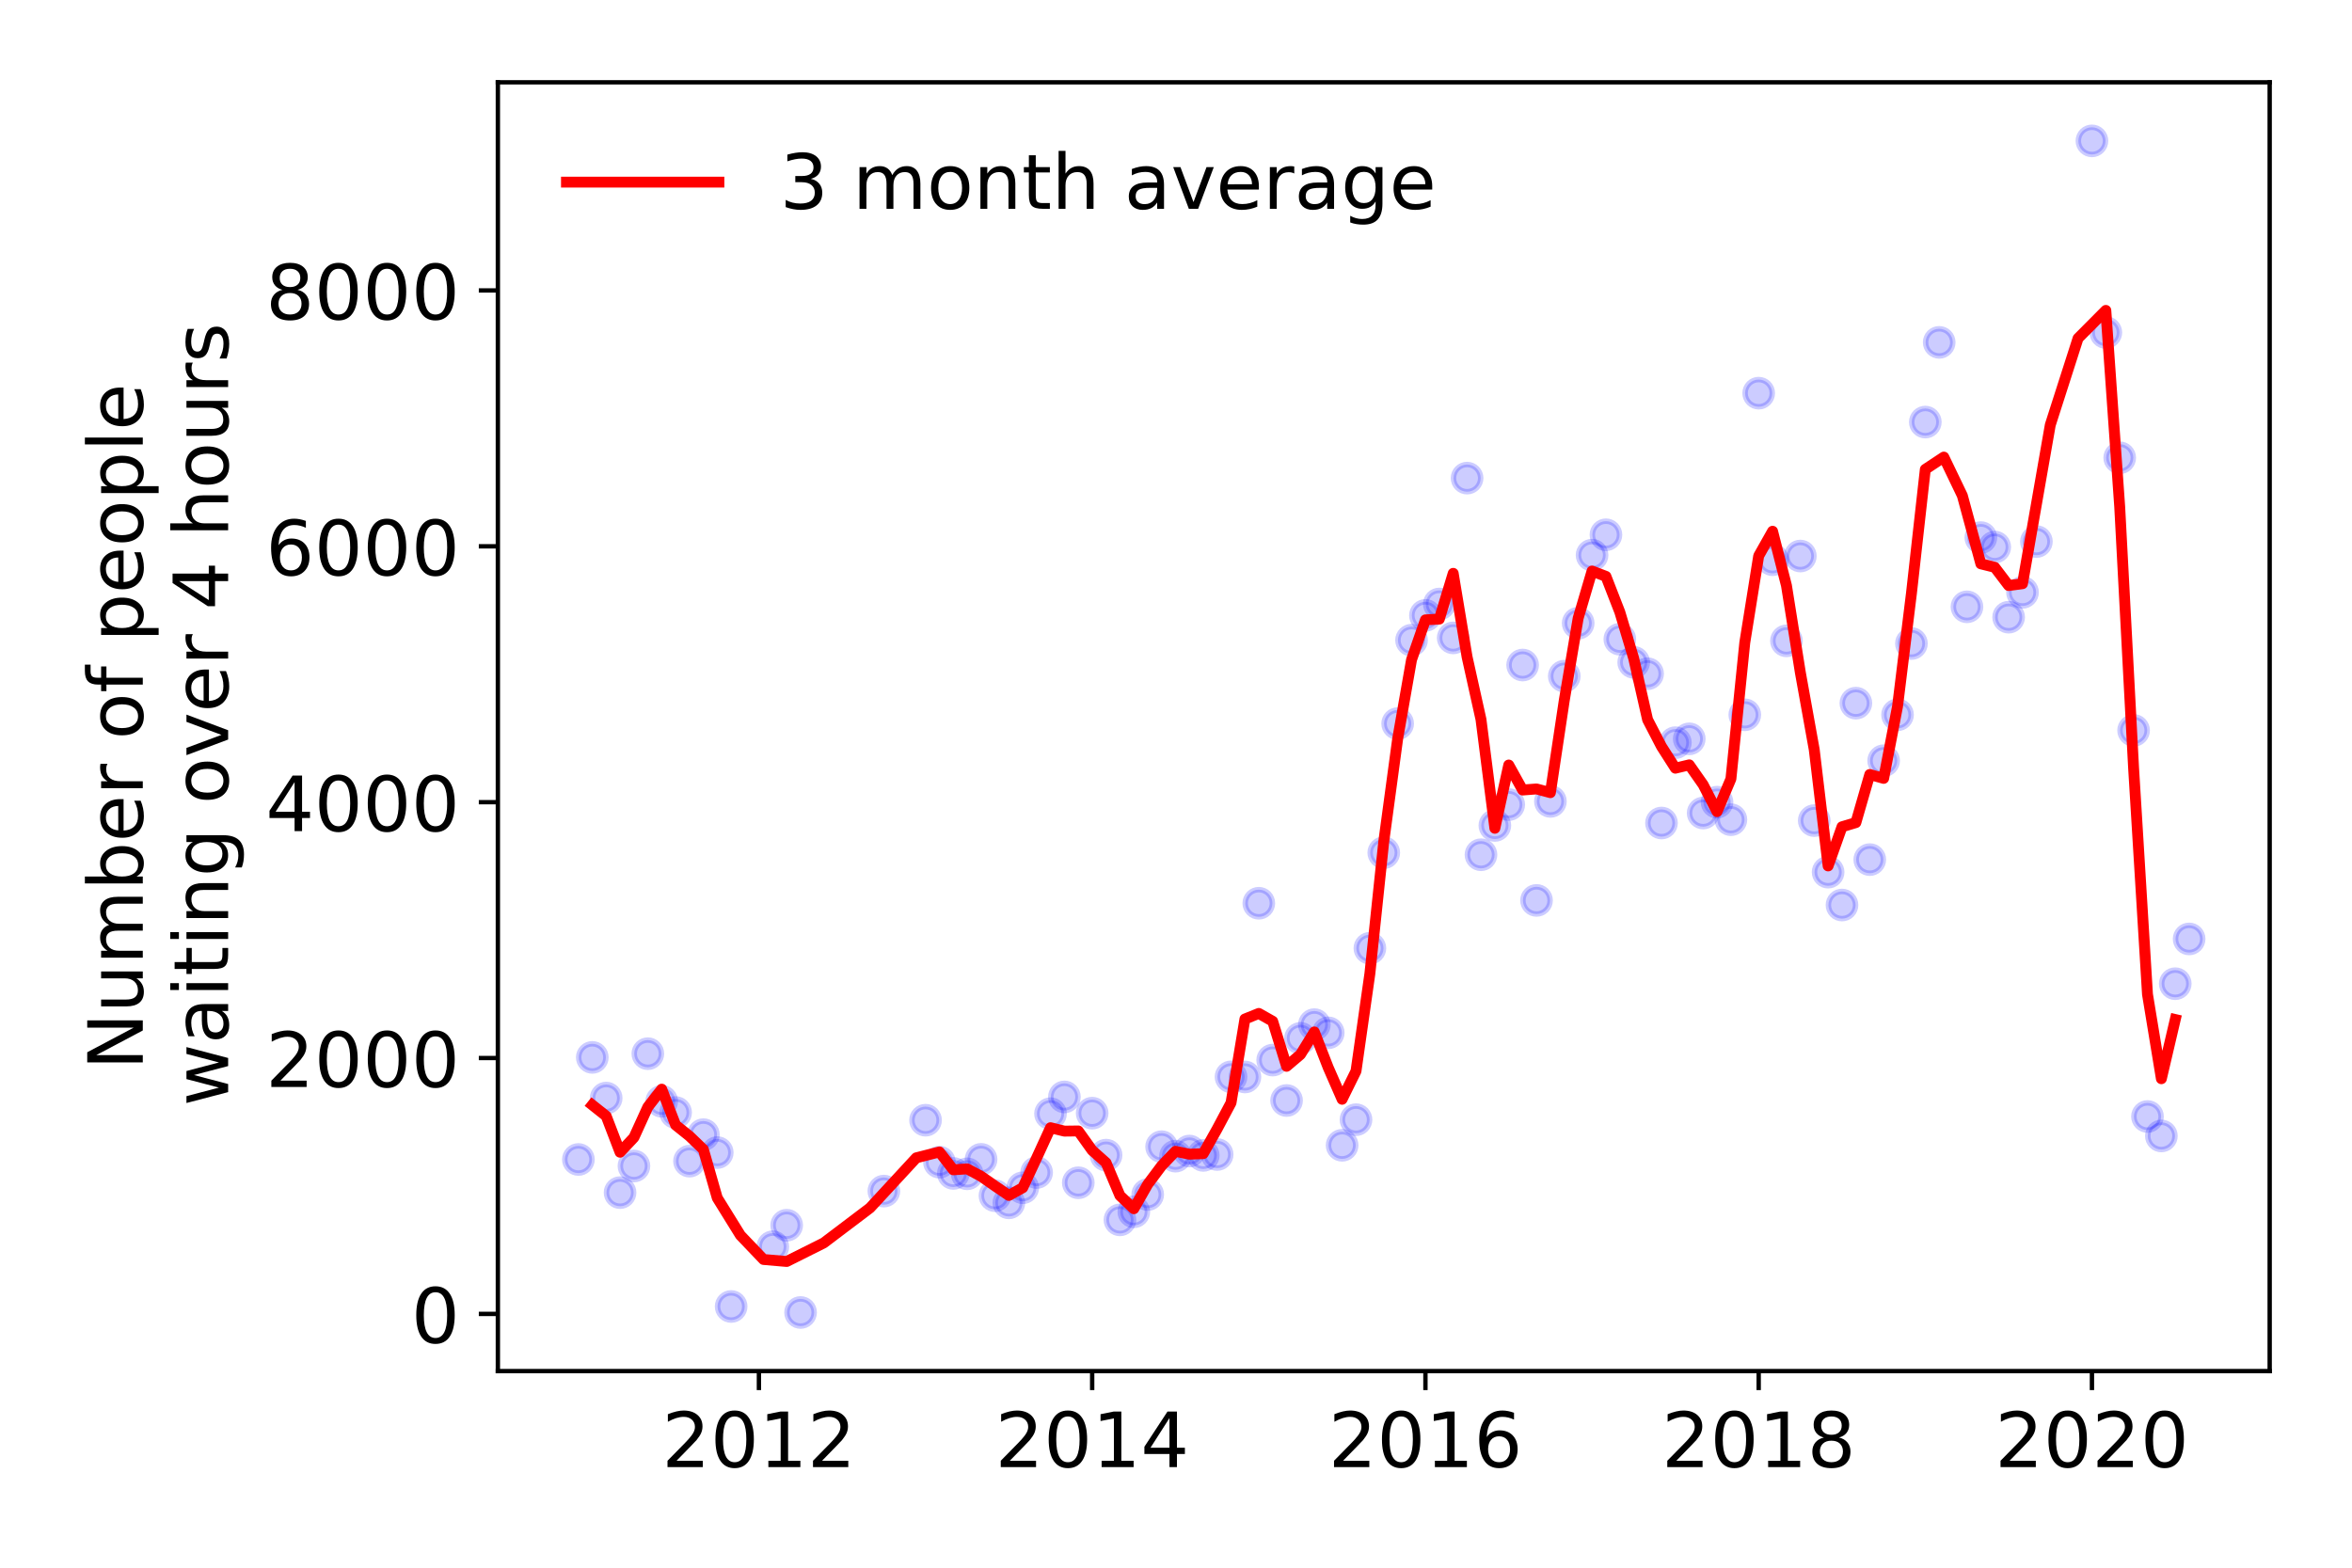 <?xml version="1.0" encoding="utf-8" standalone="no"?>
<!DOCTYPE svg PUBLIC "-//W3C//DTD SVG 1.1//EN"
  "http://www.w3.org/Graphics/SVG/1.1/DTD/svg11.dtd">
<!-- Created with matplotlib (https://matplotlib.org/) -->
<svg height="288pt" version="1.1" viewBox="0 0 432 288" width="432pt" xmlns="http://www.w3.org/2000/svg" xmlns:xlink="http://www.w3.org/1999/xlink">
 <defs>
  <style type="text/css">
*{stroke-linecap:butt;stroke-linejoin:round;}
  </style>
 </defs>
 <g id="figure_1">
  <g id="patch_1">
   <path d="M 0 288 
L 432 288 
L 432 0 
L 0 0 
z
" style="fill:#ffffff;"/>
  </g>
  <g id="axes_1">
   <g id="patch_2">
    <path d="M 91.445 251.88 
L 416.88 251.88 
L 416.88 15.12 
L 91.445 15.12 
z
" style="fill:#ffffff;"/>
   </g>
   <g id="matplotlib.axis_1">
    <g id="xtick_1">
     <g id="line2d_1">
      <defs>
       <path d="M 0 0 
L 0 3.5 
" id="m1dca9f395a" style="stroke:#000000;stroke-width:0.8;"/>
      </defs>
      <g>
       <use style="stroke:#000000;stroke-width:0.8;" x="139.393" xlink:href="#m1dca9f395a" y="251.88"/>
      </g>
     </g>
     <g id="text_1">
      <!-- 2012 -->
      <defs>
       <path d="M 19.188 8.297 
L 53.609 8.297 
L 53.609 0 
L 7.328 0 
L 7.328 8.297 
Q 12.938 14.109 22.625 23.891 
Q 32.328 33.688 34.812 36.531 
Q 39.547 41.844 41.422 45.531 
Q 43.312 49.219 43.312 52.781 
Q 43.312 58.594 39.234 62.25 
Q 35.156 65.922 28.609 65.922 
Q 23.969 65.922 18.812 64.312 
Q 13.672 62.703 7.812 59.422 
L 7.812 69.391 
Q 13.766 71.781 18.938 73 
Q 24.125 74.219 28.422 74.219 
Q 39.75 74.219 46.484 68.547 
Q 53.219 62.891 53.219 53.422 
Q 53.219 48.922 51.531 44.891 
Q 49.859 40.875 45.406 35.406 
Q 44.188 33.984 37.641 27.219 
Q 31.109 20.453 19.188 8.297 
z
" id="DejaVuSans-50"/>
       <path d="M 31.781 66.406 
Q 24.172 66.406 20.328 58.906 
Q 16.5 51.422 16.5 36.375 
Q 16.5 21.391 20.328 13.891 
Q 24.172 6.391 31.781 6.391 
Q 39.453 6.391 43.281 13.891 
Q 47.125 21.391 47.125 36.375 
Q 47.125 51.422 43.281 58.906 
Q 39.453 66.406 31.781 66.406 
z
M 31.781 74.219 
Q 44.047 74.219 50.516 64.516 
Q 56.984 54.828 56.984 36.375 
Q 56.984 17.969 50.516 8.266 
Q 44.047 -1.422 31.781 -1.422 
Q 19.531 -1.422 13.062 8.266 
Q 6.594 17.969 6.594 36.375 
Q 6.594 54.828 13.062 64.516 
Q 19.531 74.219 31.781 74.219 
z
" id="DejaVuSans-48"/>
       <path d="M 12.406 8.297 
L 28.516 8.297 
L 28.516 63.922 
L 10.984 60.406 
L 10.984 69.391 
L 28.422 72.906 
L 38.281 72.906 
L 38.281 8.297 
L 54.391 8.297 
L 54.391 0 
L 12.406 0 
z
" id="DejaVuSans-49"/>
      </defs>
      <g transform="translate(121.578 269.518)scale(0.14 -0.14)">
       <use xlink:href="#DejaVuSans-50"/>
       <use x="63.623" xlink:href="#DejaVuSans-48"/>
       <use x="127.246" xlink:href="#DejaVuSans-49"/>
       <use x="190.869" xlink:href="#DejaVuSans-50"/>
      </g>
     </g>
    </g>
    <g id="xtick_2">
     <g id="line2d_2">
      <g>
       <use style="stroke:#000000;stroke-width:0.8;" x="200.603" xlink:href="#m1dca9f395a" y="251.88"/>
      </g>
     </g>
     <g id="text_2">
      <!-- 2014 -->
      <defs>
       <path d="M 37.797 64.312 
L 12.891 25.391 
L 37.797 25.391 
z
M 35.203 72.906 
L 47.609 72.906 
L 47.609 25.391 
L 58.016 25.391 
L 58.016 17.188 
L 47.609 17.188 
L 47.609 0 
L 37.797 0 
L 37.797 17.188 
L 4.891 17.188 
L 4.891 26.703 
z
" id="DejaVuSans-52"/>
      </defs>
      <g transform="translate(182.788 269.518)scale(0.14 -0.14)">
       <use xlink:href="#DejaVuSans-50"/>
       <use x="63.623" xlink:href="#DejaVuSans-48"/>
       <use x="127.246" xlink:href="#DejaVuSans-49"/>
       <use x="190.869" xlink:href="#DejaVuSans-52"/>
      </g>
     </g>
    </g>
    <g id="xtick_3">
     <g id="line2d_3">
      <g>
       <use style="stroke:#000000;stroke-width:0.8;" x="261.814" xlink:href="#m1dca9f395a" y="251.88"/>
      </g>
     </g>
     <g id="text_3">
      <!-- 2016 -->
      <defs>
       <path d="M 33.016 40.375 
Q 26.375 40.375 22.484 35.828 
Q 18.609 31.297 18.609 23.391 
Q 18.609 15.531 22.484 10.953 
Q 26.375 6.391 33.016 6.391 
Q 39.656 6.391 43.531 10.953 
Q 47.406 15.531 47.406 23.391 
Q 47.406 31.297 43.531 35.828 
Q 39.656 40.375 33.016 40.375 
z
M 52.594 71.297 
L 52.594 62.312 
Q 48.875 64.062 45.094 64.984 
Q 41.312 65.922 37.594 65.922 
Q 27.828 65.922 22.672 59.328 
Q 17.531 52.734 16.797 39.406 
Q 19.672 43.656 24.016 45.922 
Q 28.375 48.188 33.594 48.188 
Q 44.578 48.188 50.953 41.516 
Q 57.328 34.859 57.328 23.391 
Q 57.328 12.156 50.688 5.359 
Q 44.047 -1.422 33.016 -1.422 
Q 20.359 -1.422 13.672 8.266 
Q 6.984 17.969 6.984 36.375 
Q 6.984 53.656 15.188 63.938 
Q 23.391 74.219 37.203 74.219 
Q 40.922 74.219 44.703 73.484 
Q 48.484 72.75 52.594 71.297 
z
" id="DejaVuSans-54"/>
      </defs>
      <g transform="translate(243.999 269.518)scale(0.14 -0.14)">
       <use xlink:href="#DejaVuSans-50"/>
       <use x="63.623" xlink:href="#DejaVuSans-48"/>
       <use x="127.246" xlink:href="#DejaVuSans-49"/>
       <use x="190.869" xlink:href="#DejaVuSans-54"/>
      </g>
     </g>
    </g>
    <g id="xtick_4">
     <g id="line2d_4">
      <g>
       <use style="stroke:#000000;stroke-width:0.8;" x="323.024" xlink:href="#m1dca9f395a" y="251.88"/>
      </g>
     </g>
     <g id="text_4">
      <!-- 2018 -->
      <defs>
       <path d="M 31.781 34.625 
Q 24.75 34.625 20.719 30.859 
Q 16.703 27.094 16.703 20.516 
Q 16.703 13.922 20.719 10.156 
Q 24.75 6.391 31.781 6.391 
Q 38.812 6.391 42.859 10.172 
Q 46.922 13.969 46.922 20.516 
Q 46.922 27.094 42.891 30.859 
Q 38.875 34.625 31.781 34.625 
z
M 21.922 38.812 
Q 15.578 40.375 12.031 44.719 
Q 8.5 49.078 8.5 55.328 
Q 8.5 64.062 14.719 69.141 
Q 20.953 74.219 31.781 74.219 
Q 42.672 74.219 48.875 69.141 
Q 55.078 64.062 55.078 55.328 
Q 55.078 49.078 51.531 44.719 
Q 48 40.375 41.703 38.812 
Q 48.828 37.156 52.797 32.312 
Q 56.781 27.484 56.781 20.516 
Q 56.781 9.906 50.312 4.234 
Q 43.844 -1.422 31.781 -1.422 
Q 19.734 -1.422 13.25 4.234 
Q 6.781 9.906 6.781 20.516 
Q 6.781 27.484 10.781 32.312 
Q 14.797 37.156 21.922 38.812 
z
M 18.312 54.391 
Q 18.312 48.734 21.844 45.562 
Q 25.391 42.391 31.781 42.391 
Q 38.141 42.391 41.719 45.562 
Q 45.312 48.734 45.312 54.391 
Q 45.312 60.062 41.719 63.234 
Q 38.141 66.406 31.781 66.406 
Q 25.391 66.406 21.844 63.234 
Q 18.312 60.062 18.312 54.391 
z
" id="DejaVuSans-56"/>
      </defs>
      <g transform="translate(305.209 269.518)scale(0.14 -0.14)">
       <use xlink:href="#DejaVuSans-50"/>
       <use x="63.623" xlink:href="#DejaVuSans-48"/>
       <use x="127.246" xlink:href="#DejaVuSans-49"/>
       <use x="190.869" xlink:href="#DejaVuSans-56"/>
      </g>
     </g>
    </g>
    <g id="xtick_5">
     <g id="line2d_5">
      <g>
       <use style="stroke:#000000;stroke-width:0.8;" x="384.234" xlink:href="#m1dca9f395a" y="251.88"/>
      </g>
     </g>
     <g id="text_5">
      <!-- 2020 -->
      <g transform="translate(366.419 269.518)scale(0.14 -0.14)">
       <use xlink:href="#DejaVuSans-50"/>
       <use x="63.623" xlink:href="#DejaVuSans-48"/>
       <use x="127.246" xlink:href="#DejaVuSans-50"/>
       <use x="190.869" xlink:href="#DejaVuSans-48"/>
      </g>
     </g>
    </g>
   </g>
   <g id="matplotlib.axis_2">
    <g id="ytick_1">
     <g id="line2d_6">
      <defs>
       <path d="M 0 0 
L -3.5 0 
" id="m02e21596b7" style="stroke:#000000;stroke-width:0.8;"/>
      </defs>
      <g>
       <use style="stroke:#000000;stroke-width:0.8;" x="91.445" xlink:href="#m02e21596b7" y="241.377"/>
      </g>
     </g>
     <g id="text_6">
      <!-- 0 -->
      <g transform="translate(75.537 246.696)scale(0.14 -0.14)">
       <use xlink:href="#DejaVuSans-48"/>
      </g>
     </g>
    </g>
    <g id="ytick_2">
     <g id="line2d_7">
      <g>
       <use style="stroke:#000000;stroke-width:0.8;" x="91.445" xlink:href="#m02e21596b7" y="194.372"/>
      </g>
     </g>
     <g id="text_7">
      <!-- 2000 -->
      <g transform="translate(48.815 199.691)scale(0.14 -0.14)">
       <use xlink:href="#DejaVuSans-50"/>
       <use x="63.623" xlink:href="#DejaVuSans-48"/>
       <use x="127.246" xlink:href="#DejaVuSans-48"/>
       <use x="190.869" xlink:href="#DejaVuSans-48"/>
      </g>
     </g>
    </g>
    <g id="ytick_3">
     <g id="line2d_8">
      <g>
       <use style="stroke:#000000;stroke-width:0.8;" x="91.445" xlink:href="#m02e21596b7" y="147.367"/>
      </g>
     </g>
     <g id="text_8">
      <!-- 4000 -->
      <g transform="translate(48.815 152.685)scale(0.14 -0.14)">
       <use xlink:href="#DejaVuSans-52"/>
       <use x="63.623" xlink:href="#DejaVuSans-48"/>
       <use x="127.246" xlink:href="#DejaVuSans-48"/>
       <use x="190.869" xlink:href="#DejaVuSans-48"/>
      </g>
     </g>
    </g>
    <g id="ytick_4">
     <g id="line2d_9">
      <g>
       <use style="stroke:#000000;stroke-width:0.8;" x="91.445" xlink:href="#m02e21596b7" y="100.361"/>
      </g>
     </g>
     <g id="text_9">
      <!-- 6000 -->
      <g transform="translate(48.815 105.68)scale(0.14 -0.14)">
       <use xlink:href="#DejaVuSans-54"/>
       <use x="63.623" xlink:href="#DejaVuSans-48"/>
       <use x="127.246" xlink:href="#DejaVuSans-48"/>
       <use x="190.869" xlink:href="#DejaVuSans-48"/>
      </g>
     </g>
    </g>
    <g id="ytick_5">
     <g id="line2d_10">
      <g>
       <use style="stroke:#000000;stroke-width:0.8;" x="91.445" xlink:href="#m02e21596b7" y="53.356"/>
      </g>
     </g>
     <g id="text_10">
      <!-- 8000 -->
      <g transform="translate(48.815 58.675)scale(0.14 -0.14)">
       <use xlink:href="#DejaVuSans-56"/>
       <use x="63.623" xlink:href="#DejaVuSans-48"/>
       <use x="127.246" xlink:href="#DejaVuSans-48"/>
       <use x="190.869" xlink:href="#DejaVuSans-48"/>
      </g>
     </g>
    </g>
    <g id="text_11">
     <!-- Number of people -->
     <defs>
      <path d="M 9.812 72.906 
L 23.094 72.906 
L 55.422 11.922 
L 55.422 72.906 
L 64.984 72.906 
L 64.984 0 
L 51.703 0 
L 19.391 60.984 
L 19.391 0 
L 9.812 0 
z
" id="DejaVuSans-78"/>
      <path d="M 8.5 21.578 
L 8.5 54.688 
L 17.484 54.688 
L 17.484 21.922 
Q 17.484 14.156 20.5 10.266 
Q 23.531 6.391 29.594 6.391 
Q 36.859 6.391 41.078 11.031 
Q 45.312 15.672 45.312 23.688 
L 45.312 54.688 
L 54.297 54.688 
L 54.297 0 
L 45.312 0 
L 45.312 8.406 
Q 42.047 3.422 37.719 1 
Q 33.406 -1.422 27.688 -1.422 
Q 18.266 -1.422 13.375 4.438 
Q 8.5 10.297 8.5 21.578 
z
M 31.109 56 
z
" id="DejaVuSans-117"/>
      <path d="M 52 44.188 
Q 55.375 50.25 60.062 53.125 
Q 64.75 56 71.094 56 
Q 79.641 56 84.281 50.016 
Q 88.922 44.047 88.922 33.016 
L 88.922 0 
L 79.891 0 
L 79.891 32.719 
Q 79.891 40.578 77.094 44.375 
Q 74.312 48.188 68.609 48.188 
Q 61.625 48.188 57.562 43.547 
Q 53.516 38.922 53.516 30.906 
L 53.516 0 
L 44.484 0 
L 44.484 32.719 
Q 44.484 40.625 41.703 44.406 
Q 38.922 48.188 33.109 48.188 
Q 26.219 48.188 22.156 43.531 
Q 18.109 38.875 18.109 30.906 
L 18.109 0 
L 9.078 0 
L 9.078 54.688 
L 18.109 54.688 
L 18.109 46.188 
Q 21.188 51.219 25.484 53.609 
Q 29.781 56 35.688 56 
Q 41.656 56 45.828 52.969 
Q 50 49.953 52 44.188 
z
" id="DejaVuSans-109"/>
      <path d="M 48.688 27.297 
Q 48.688 37.203 44.609 42.844 
Q 40.531 48.484 33.406 48.484 
Q 26.266 48.484 22.188 42.844 
Q 18.109 37.203 18.109 27.297 
Q 18.109 17.391 22.188 11.75 
Q 26.266 6.109 33.406 6.109 
Q 40.531 6.109 44.609 11.75 
Q 48.688 17.391 48.688 27.297 
z
M 18.109 46.391 
Q 20.953 51.266 25.266 53.625 
Q 29.594 56 35.594 56 
Q 45.562 56 51.781 48.094 
Q 58.016 40.188 58.016 27.297 
Q 58.016 14.406 51.781 6.484 
Q 45.562 -1.422 35.594 -1.422 
Q 29.594 -1.422 25.266 0.953 
Q 20.953 3.328 18.109 8.203 
L 18.109 0 
L 9.078 0 
L 9.078 75.984 
L 18.109 75.984 
z
" id="DejaVuSans-98"/>
      <path d="M 56.203 29.594 
L 56.203 25.203 
L 14.891 25.203 
Q 15.484 15.922 20.484 11.062 
Q 25.484 6.203 34.422 6.203 
Q 39.594 6.203 44.453 7.469 
Q 49.312 8.734 54.109 11.281 
L 54.109 2.781 
Q 49.266 0.734 44.188 -0.344 
Q 39.109 -1.422 33.891 -1.422 
Q 20.797 -1.422 13.156 6.188 
Q 5.516 13.812 5.516 26.812 
Q 5.516 40.234 12.766 48.109 
Q 20.016 56 32.328 56 
Q 43.359 56 49.781 48.891 
Q 56.203 41.797 56.203 29.594 
z
M 47.219 32.234 
Q 47.125 39.594 43.094 43.984 
Q 39.062 48.391 32.422 48.391 
Q 24.906 48.391 20.391 44.141 
Q 15.875 39.891 15.188 32.172 
z
" id="DejaVuSans-101"/>
      <path d="M 41.109 46.297 
Q 39.594 47.172 37.812 47.578 
Q 36.031 48 33.891 48 
Q 26.266 48 22.188 43.047 
Q 18.109 38.094 18.109 28.812 
L 18.109 0 
L 9.078 0 
L 9.078 54.688 
L 18.109 54.688 
L 18.109 46.188 
Q 20.953 51.172 25.484 53.578 
Q 30.031 56 36.531 56 
Q 37.453 56 38.578 55.875 
Q 39.703 55.766 41.062 55.516 
z
" id="DejaVuSans-114"/>
      <path id="DejaVuSans-32"/>
      <path d="M 30.609 48.391 
Q 23.391 48.391 19.188 42.75 
Q 14.984 37.109 14.984 27.297 
Q 14.984 17.484 19.156 11.844 
Q 23.344 6.203 30.609 6.203 
Q 37.797 6.203 41.984 11.859 
Q 46.188 17.531 46.188 27.297 
Q 46.188 37.016 41.984 42.703 
Q 37.797 48.391 30.609 48.391 
z
M 30.609 56 
Q 42.328 56 49.016 48.375 
Q 55.719 40.766 55.719 27.297 
Q 55.719 13.875 49.016 6.219 
Q 42.328 -1.422 30.609 -1.422 
Q 18.844 -1.422 12.172 6.219 
Q 5.516 13.875 5.516 27.297 
Q 5.516 40.766 12.172 48.375 
Q 18.844 56 30.609 56 
z
" id="DejaVuSans-111"/>
      <path d="M 37.109 75.984 
L 37.109 68.5 
L 28.516 68.5 
Q 23.688 68.5 21.797 66.547 
Q 19.922 64.594 19.922 59.516 
L 19.922 54.688 
L 34.719 54.688 
L 34.719 47.703 
L 19.922 47.703 
L 19.922 0 
L 10.891 0 
L 10.891 47.703 
L 2.297 47.703 
L 2.297 54.688 
L 10.891 54.688 
L 10.891 58.5 
Q 10.891 67.625 15.141 71.797 
Q 19.391 75.984 28.609 75.984 
z
" id="DejaVuSans-102"/>
      <path d="M 18.109 8.203 
L 18.109 -20.797 
L 9.078 -20.797 
L 9.078 54.688 
L 18.109 54.688 
L 18.109 46.391 
Q 20.953 51.266 25.266 53.625 
Q 29.594 56 35.594 56 
Q 45.562 56 51.781 48.094 
Q 58.016 40.188 58.016 27.297 
Q 58.016 14.406 51.781 6.484 
Q 45.562 -1.422 35.594 -1.422 
Q 29.594 -1.422 25.266 0.953 
Q 20.953 3.328 18.109 8.203 
z
M 48.688 27.297 
Q 48.688 37.203 44.609 42.844 
Q 40.531 48.484 33.406 48.484 
Q 26.266 48.484 22.188 42.844 
Q 18.109 37.203 18.109 27.297 
Q 18.109 17.391 22.188 11.75 
Q 26.266 6.109 33.406 6.109 
Q 40.531 6.109 44.609 11.75 
Q 48.688 17.391 48.688 27.297 
z
" id="DejaVuSans-112"/>
      <path d="M 9.422 75.984 
L 18.406 75.984 
L 18.406 0 
L 9.422 0 
z
" id="DejaVuSans-108"/>
     </defs>
     <g transform="translate(26.227 196.547)rotate(-90)scale(0.14 -0.14)">
      <use xlink:href="#DejaVuSans-78"/>
      <use x="74.805" xlink:href="#DejaVuSans-117"/>
      <use x="138.184" xlink:href="#DejaVuSans-109"/>
      <use x="235.596" xlink:href="#DejaVuSans-98"/>
      <use x="299.072" xlink:href="#DejaVuSans-101"/>
      <use x="360.596" xlink:href="#DejaVuSans-114"/>
      <use x="401.709" xlink:href="#DejaVuSans-32"/>
      <use x="433.496" xlink:href="#DejaVuSans-111"/>
      <use x="494.678" xlink:href="#DejaVuSans-102"/>
      <use x="529.883" xlink:href="#DejaVuSans-32"/>
      <use x="561.67" xlink:href="#DejaVuSans-112"/>
      <use x="625.146" xlink:href="#DejaVuSans-101"/>
      <use x="686.67" xlink:href="#DejaVuSans-111"/>
      <use x="747.852" xlink:href="#DejaVuSans-112"/>
      <use x="811.328" xlink:href="#DejaVuSans-108"/>
      <use x="839.111" xlink:href="#DejaVuSans-101"/>
     </g>
     <!--  waiting over 4 hours -->
     <defs>
      <path d="M 4.203 54.688 
L 13.188 54.688 
L 24.422 12.016 
L 35.594 54.688 
L 46.188 54.688 
L 57.422 12.016 
L 68.609 54.688 
L 77.594 54.688 
L 63.281 0 
L 52.688 0 
L 40.922 44.828 
L 29.109 0 
L 18.5 0 
z
" id="DejaVuSans-119"/>
      <path d="M 34.281 27.484 
Q 23.391 27.484 19.188 25 
Q 14.984 22.516 14.984 16.5 
Q 14.984 11.719 18.141 8.906 
Q 21.297 6.109 26.703 6.109 
Q 34.188 6.109 38.703 11.406 
Q 43.219 16.703 43.219 25.484 
L 43.219 27.484 
z
M 52.203 31.203 
L 52.203 0 
L 43.219 0 
L 43.219 8.297 
Q 40.141 3.328 35.547 0.953 
Q 30.953 -1.422 24.312 -1.422 
Q 15.922 -1.422 10.953 3.297 
Q 6 8.016 6 15.922 
Q 6 25.141 12.172 29.828 
Q 18.359 34.516 30.609 34.516 
L 43.219 34.516 
L 43.219 35.406 
Q 43.219 41.609 39.141 45 
Q 35.062 48.391 27.688 48.391 
Q 23 48.391 18.547 47.266 
Q 14.109 46.141 10.016 43.891 
L 10.016 52.203 
Q 14.938 54.109 19.578 55.047 
Q 24.219 56 28.609 56 
Q 40.484 56 46.344 49.844 
Q 52.203 43.703 52.203 31.203 
z
" id="DejaVuSans-97"/>
      <path d="M 9.422 54.688 
L 18.406 54.688 
L 18.406 0 
L 9.422 0 
z
M 9.422 75.984 
L 18.406 75.984 
L 18.406 64.594 
L 9.422 64.594 
z
" id="DejaVuSans-105"/>
      <path d="M 18.312 70.219 
L 18.312 54.688 
L 36.812 54.688 
L 36.812 47.703 
L 18.312 47.703 
L 18.312 18.016 
Q 18.312 11.328 20.141 9.422 
Q 21.969 7.516 27.594 7.516 
L 36.812 7.516 
L 36.812 0 
L 27.594 0 
Q 17.188 0 13.234 3.875 
Q 9.281 7.766 9.281 18.016 
L 9.281 47.703 
L 2.688 47.703 
L 2.688 54.688 
L 9.281 54.688 
L 9.281 70.219 
z
" id="DejaVuSans-116"/>
      <path d="M 54.891 33.016 
L 54.891 0 
L 45.906 0 
L 45.906 32.719 
Q 45.906 40.484 42.875 44.328 
Q 39.844 48.188 33.797 48.188 
Q 26.516 48.188 22.312 43.547 
Q 18.109 38.922 18.109 30.906 
L 18.109 0 
L 9.078 0 
L 9.078 54.688 
L 18.109 54.688 
L 18.109 46.188 
Q 21.344 51.125 25.703 53.562 
Q 30.078 56 35.797 56 
Q 45.219 56 50.047 50.172 
Q 54.891 44.344 54.891 33.016 
z
" id="DejaVuSans-110"/>
      <path d="M 45.406 27.984 
Q 45.406 37.75 41.375 43.109 
Q 37.359 48.484 30.078 48.484 
Q 22.859 48.484 18.828 43.109 
Q 14.797 37.75 14.797 27.984 
Q 14.797 18.266 18.828 12.891 
Q 22.859 7.516 30.078 7.516 
Q 37.359 7.516 41.375 12.891 
Q 45.406 18.266 45.406 27.984 
z
M 54.391 6.781 
Q 54.391 -7.172 48.188 -13.984 
Q 42 -20.797 29.203 -20.797 
Q 24.469 -20.797 20.266 -20.094 
Q 16.062 -19.391 12.109 -17.922 
L 12.109 -9.188 
Q 16.062 -11.328 19.922 -12.344 
Q 23.781 -13.375 27.781 -13.375 
Q 36.625 -13.375 41.016 -8.766 
Q 45.406 -4.156 45.406 5.172 
L 45.406 9.625 
Q 42.625 4.781 38.281 2.391 
Q 33.938 0 27.875 0 
Q 17.828 0 11.672 7.656 
Q 5.516 15.328 5.516 27.984 
Q 5.516 40.672 11.672 48.328 
Q 17.828 56 27.875 56 
Q 33.938 56 38.281 53.609 
Q 42.625 51.219 45.406 46.391 
L 45.406 54.688 
L 54.391 54.688 
z
" id="DejaVuSans-103"/>
      <path d="M 2.984 54.688 
L 12.5 54.688 
L 29.594 8.797 
L 46.688 54.688 
L 56.203 54.688 
L 35.688 0 
L 23.484 0 
z
" id="DejaVuSans-118"/>
      <path d="M 54.891 33.016 
L 54.891 0 
L 45.906 0 
L 45.906 32.719 
Q 45.906 40.484 42.875 44.328 
Q 39.844 48.188 33.797 48.188 
Q 26.516 48.188 22.312 43.547 
Q 18.109 38.922 18.109 30.906 
L 18.109 0 
L 9.078 0 
L 9.078 75.984 
L 18.109 75.984 
L 18.109 46.188 
Q 21.344 51.125 25.703 53.562 
Q 30.078 56 35.797 56 
Q 45.219 56 50.047 50.172 
Q 54.891 44.344 54.891 33.016 
z
" id="DejaVuSans-104"/>
      <path d="M 44.281 53.078 
L 44.281 44.578 
Q 40.484 46.531 36.375 47.5 
Q 32.281 48.484 27.875 48.484 
Q 21.188 48.484 17.844 46.438 
Q 14.5 44.391 14.5 40.281 
Q 14.5 37.156 16.891 35.375 
Q 19.281 33.594 26.516 31.984 
L 29.594 31.297 
Q 39.156 29.25 43.188 25.516 
Q 47.219 21.781 47.219 15.094 
Q 47.219 7.469 41.188 3.016 
Q 35.156 -1.422 24.609 -1.422 
Q 20.219 -1.422 15.453 -0.562 
Q 10.688 0.297 5.422 2 
L 5.422 11.281 
Q 10.406 8.688 15.234 7.391 
Q 20.062 6.109 24.812 6.109 
Q 31.156 6.109 34.562 8.281 
Q 37.984 10.453 37.984 14.406 
Q 37.984 18.062 35.516 20.016 
Q 33.062 21.969 24.703 23.781 
L 21.578 24.516 
Q 13.234 26.266 9.516 29.906 
Q 5.812 33.547 5.812 39.891 
Q 5.812 47.609 11.281 51.797 
Q 16.75 56 26.812 56 
Q 31.781 56 36.172 55.266 
Q 40.578 54.547 44.281 53.078 
z
" id="DejaVuSans-115"/>
     </defs>
     <g transform="translate(41.903 207.672)rotate(-90)scale(0.14 -0.14)">
      <use xlink:href="#DejaVuSans-32"/>
      <use x="31.787" xlink:href="#DejaVuSans-119"/>
      <use x="113.574" xlink:href="#DejaVuSans-97"/>
      <use x="174.854" xlink:href="#DejaVuSans-105"/>
      <use x="202.637" xlink:href="#DejaVuSans-116"/>
      <use x="241.846" xlink:href="#DejaVuSans-105"/>
      <use x="269.629" xlink:href="#DejaVuSans-110"/>
      <use x="333.008" xlink:href="#DejaVuSans-103"/>
      <use x="396.484" xlink:href="#DejaVuSans-32"/>
      <use x="428.271" xlink:href="#DejaVuSans-111"/>
      <use x="489.453" xlink:href="#DejaVuSans-118"/>
      <use x="548.633" xlink:href="#DejaVuSans-101"/>
      <use x="610.156" xlink:href="#DejaVuSans-114"/>
      <use x="651.27" xlink:href="#DejaVuSans-32"/>
      <use x="683.057" xlink:href="#DejaVuSans-52"/>
      <use x="746.68" xlink:href="#DejaVuSans-32"/>
      <use x="778.467" xlink:href="#DejaVuSans-104"/>
      <use x="841.846" xlink:href="#DejaVuSans-111"/>
      <use x="903.027" xlink:href="#DejaVuSans-117"/>
      <use x="966.406" xlink:href="#DejaVuSans-114"/>
      <use x="1007.52" xlink:href="#DejaVuSans-115"/>
     </g>
    </g>
   </g>
   <g id="line2d_11">
    <defs>
     <path d="M 0 2.5 
C 0.663 2.5 1.299 2.237 1.768 1.768 
C 2.237 1.299 2.5 0.663 2.5 0 
C 2.5 -0.663 2.237 -1.299 1.768 -1.768 
C 1.299 -2.237 0.663 -2.5 0 -2.5 
C -0.663 -2.5 -1.299 -2.237 -1.768 -1.768 
C -2.237 -1.299 -2.5 -0.663 -2.5 0 
C -2.5 0.663 -2.237 1.299 -1.768 1.768 
C -1.299 2.237 -0.663 2.5 0 2.5 
z
" id="m9c76c6c5fc" style="stroke:#0000ff;stroke-opacity:0.2;"/>
    </defs>
    <g clip-path="url(#pd6b3d22389)">
     <use style="fill:#0000ff;fill-opacity:0.2;stroke:#0000ff;stroke-opacity:0.2;" x="402.087" xlink:href="#m9c76c6c5fc" y="172.491"/>
     <use style="fill:#0000ff;fill-opacity:0.2;stroke:#0000ff;stroke-opacity:0.2;" x="399.537" xlink:href="#m9c76c6c5fc" y="180.717"/>
     <use style="fill:#0000ff;fill-opacity:0.2;stroke:#0000ff;stroke-opacity:0.2;" x="396.987" xlink:href="#m9c76c6c5fc" y="208.685"/>
     <use style="fill:#0000ff;fill-opacity:0.2;stroke:#0000ff;stroke-opacity:0.2;" x="394.436" xlink:href="#m9c76c6c5fc" y="205.112"/>
     <use style="fill:#0000ff;fill-opacity:0.2;stroke:#0000ff;stroke-opacity:0.2;" x="391.886" xlink:href="#m9c76c6c5fc" y="134.182"/>
     <use style="fill:#0000ff;fill-opacity:0.2;stroke:#0000ff;stroke-opacity:0.2;" x="389.335" xlink:href="#m9c76c6c5fc" y="84.098"/>
     <use style="fill:#0000ff;fill-opacity:0.2;stroke:#0000ff;stroke-opacity:0.2;" x="386.785" xlink:href="#m9c76c6c5fc" y="61.089"/>
     <use style="fill:#0000ff;fill-opacity:0.2;stroke:#0000ff;stroke-opacity:0.2;" x="384.234" xlink:href="#m9c76c6c5fc" y="25.882"/>
     <use style="fill:#0000ff;fill-opacity:0.2;stroke:#0000ff;stroke-opacity:0.2;" x="374.033" xlink:href="#m9c76c6c5fc" y="99.492"/>
     <use style="fill:#0000ff;fill-opacity:0.2;stroke:#0000ff;stroke-opacity:0.2;" x="371.482" xlink:href="#m9c76c6c5fc" y="108.822"/>
     <use style="fill:#0000ff;fill-opacity:0.2;stroke:#0000ff;stroke-opacity:0.2;" x="368.932" xlink:href="#m9c76c6c5fc" y="113.382"/>
     <use style="fill:#0000ff;fill-opacity:0.2;stroke:#0000ff;stroke-opacity:0.2;" x="366.381" xlink:href="#m9c76c6c5fc" y="100.502"/>
     <use style="fill:#0000ff;fill-opacity:0.2;stroke:#0000ff;stroke-opacity:0.2;" x="363.831" xlink:href="#m9c76c6c5fc" y="98.763"/>
     <use style="fill:#0000ff;fill-opacity:0.2;stroke:#0000ff;stroke-opacity:0.2;" x="361.281" xlink:href="#m9c76c6c5fc" y="111.478"/>
     <use style="fill:#0000ff;fill-opacity:0.2;stroke:#0000ff;stroke-opacity:0.2;" x="356.18" xlink:href="#m9c76c6c5fc" y="62.898"/>
     <use style="fill:#0000ff;fill-opacity:0.2;stroke:#0000ff;stroke-opacity:0.2;" x="353.629" xlink:href="#m9c76c6c5fc" y="77.54"/>
     <use style="fill:#0000ff;fill-opacity:0.2;stroke:#0000ff;stroke-opacity:0.2;" x="351.079" xlink:href="#m9c76c6c5fc" y="118.223"/>
     <use style="fill:#0000ff;fill-opacity:0.2;stroke:#0000ff;stroke-opacity:0.2;" x="348.528" xlink:href="#m9c76c6c5fc" y="131.314"/>
     <use style="fill:#0000ff;fill-opacity:0.2;stroke:#0000ff;stroke-opacity:0.2;" x="345.978" xlink:href="#m9c76c6c5fc" y="139.752"/>
     <use style="fill:#0000ff;fill-opacity:0.2;stroke:#0000ff;stroke-opacity:0.2;" x="343.428" xlink:href="#m9c76c6c5fc" y="157.919"/>
     <use style="fill:#0000ff;fill-opacity:0.2;stroke:#0000ff;stroke-opacity:0.2;" x="340.877" xlink:href="#m9c76c6c5fc" y="129.176"/>
     <use style="fill:#0000ff;fill-opacity:0.2;stroke:#0000ff;stroke-opacity:0.2;" x="338.327" xlink:href="#m9c76c6c5fc" y="166.263"/>
     <use style="fill:#0000ff;fill-opacity:0.2;stroke:#0000ff;stroke-opacity:0.2;" x="335.776" xlink:href="#m9c76c6c5fc" y="160.222"/>
     <use style="fill:#0000ff;fill-opacity:0.2;stroke:#0000ff;stroke-opacity:0.2;" x="333.226" xlink:href="#m9c76c6c5fc" y="150.751"/>
     <use style="fill:#0000ff;fill-opacity:0.2;stroke:#0000ff;stroke-opacity:0.2;" x="330.675" xlink:href="#m9c76c6c5fc" y="102.148"/>
     <use style="fill:#0000ff;fill-opacity:0.2;stroke:#0000ff;stroke-opacity:0.2;" x="328.125" xlink:href="#m9c76c6c5fc" y="117.73"/>
     <use style="fill:#0000ff;fill-opacity:0.2;stroke:#0000ff;stroke-opacity:0.2;" x="325.575" xlink:href="#m9c76c6c5fc" y="102.829"/>
     <use style="fill:#0000ff;fill-opacity:0.2;stroke:#0000ff;stroke-opacity:0.2;" x="323.024" xlink:href="#m9c76c6c5fc" y="72.229"/>
     <use style="fill:#0000ff;fill-opacity:0.2;stroke:#0000ff;stroke-opacity:0.2;" x="320.474" xlink:href="#m9c76c6c5fc" y="131.314"/>
     <use style="fill:#0000ff;fill-opacity:0.2;stroke:#0000ff;stroke-opacity:0.2;" x="317.923" xlink:href="#m9c76c6c5fc" y="150.586"/>
     <use style="fill:#0000ff;fill-opacity:0.2;stroke:#0000ff;stroke-opacity:0.2;" x="315.373" xlink:href="#m9c76c6c5fc" y="147.367"/>
     <use style="fill:#0000ff;fill-opacity:0.2;stroke:#0000ff;stroke-opacity:0.2;" x="312.822" xlink:href="#m9c76c6c5fc" y="149.364"/>
     <use style="fill:#0000ff;fill-opacity:0.2;stroke:#0000ff;stroke-opacity:0.2;" x="310.272" xlink:href="#m9c76c6c5fc" y="135.733"/>
     <use style="fill:#0000ff;fill-opacity:0.2;stroke:#0000ff;stroke-opacity:0.2;" x="307.722" xlink:href="#m9c76c6c5fc" y="136.438"/>
     <use style="fill:#0000ff;fill-opacity:0.2;stroke:#0000ff;stroke-opacity:0.2;" x="305.171" xlink:href="#m9c76c6c5fc" y="151.197"/>
     <use style="fill:#0000ff;fill-opacity:0.2;stroke:#0000ff;stroke-opacity:0.2;" x="302.621" xlink:href="#m9c76c6c5fc" y="123.77"/>
     <use style="fill:#0000ff;fill-opacity:0.2;stroke:#0000ff;stroke-opacity:0.2;" x="300.07" xlink:href="#m9c76c6c5fc" y="121.678"/>
     <use style="fill:#0000ff;fill-opacity:0.2;stroke:#0000ff;stroke-opacity:0.2;" x="297.52" xlink:href="#m9c76c6c5fc" y="117.424"/>
     <use style="fill:#0000ff;fill-opacity:0.2;stroke:#0000ff;stroke-opacity:0.2;" x="294.969" xlink:href="#m9c76c6c5fc" y="98.246"/>
     <use style="fill:#0000ff;fill-opacity:0.2;stroke:#0000ff;stroke-opacity:0.2;" x="292.419" xlink:href="#m9c76c6c5fc" y="101.983"/>
     <use style="fill:#0000ff;fill-opacity:0.2;stroke:#0000ff;stroke-opacity:0.2;" x="289.869" xlink:href="#m9c76c6c5fc" y="114.486"/>
     <use style="fill:#0000ff;fill-opacity:0.2;stroke:#0000ff;stroke-opacity:0.2;" x="287.318" xlink:href="#m9c76c6c5fc" y="124.216"/>
     <use style="fill:#0000ff;fill-opacity:0.2;stroke:#0000ff;stroke-opacity:0.2;" x="284.768" xlink:href="#m9c76c6c5fc" y="147.225"/>
     <use style="fill:#0000ff;fill-opacity:0.2;stroke:#0000ff;stroke-opacity:0.2;" x="282.217" xlink:href="#m9c76c6c5fc" y="165.416"/>
     <use style="fill:#0000ff;fill-opacity:0.2;stroke:#0000ff;stroke-opacity:0.2;" x="279.667" xlink:href="#m9c76c6c5fc" y="122.172"/>
     <use style="fill:#0000ff;fill-opacity:0.2;stroke:#0000ff;stroke-opacity:0.2;" x="277.116" xlink:href="#m9c76c6c5fc" y="147.813"/>
     <use style="fill:#0000ff;fill-opacity:0.2;stroke:#0000ff;stroke-opacity:0.2;" x="274.566" xlink:href="#m9c76c6c5fc" y="151.644"/>
     <use style="fill:#0000ff;fill-opacity:0.2;stroke:#0000ff;stroke-opacity:0.2;" x="272.016" xlink:href="#m9c76c6c5fc" y="157.026"/>
     <use style="fill:#0000ff;fill-opacity:0.2;stroke:#0000ff;stroke-opacity:0.2;" x="269.465" xlink:href="#m9c76c6c5fc" y="87.835"/>
     <use style="fill:#0000ff;fill-opacity:0.2;stroke:#0000ff;stroke-opacity:0.2;" x="266.915" xlink:href="#m9c76c6c5fc" y="117.189"/>
     <use style="fill:#0000ff;fill-opacity:0.2;stroke:#0000ff;stroke-opacity:0.2;" x="264.364" xlink:href="#m9c76c6c5fc" y="110.961"/>
     <use style="fill:#0000ff;fill-opacity:0.2;stroke:#0000ff;stroke-opacity:0.2;" x="261.814" xlink:href="#m9c76c6c5fc" y="113.053"/>
     <use style="fill:#0000ff;fill-opacity:0.2;stroke:#0000ff;stroke-opacity:0.2;" x="259.263" xlink:href="#m9c76c6c5fc" y="117.612"/>
     <use style="fill:#0000ff;fill-opacity:0.2;stroke:#0000ff;stroke-opacity:0.2;" x="256.713" xlink:href="#m9c76c6c5fc" y="132.936"/>
     <use style="fill:#0000ff;fill-opacity:0.2;stroke:#0000ff;stroke-opacity:0.2;" x="254.162" xlink:href="#m9c76c6c5fc" y="156.65"/>
     <use style="fill:#0000ff;fill-opacity:0.2;stroke:#0000ff;stroke-opacity:0.2;" x="251.612" xlink:href="#m9c76c6c5fc" y="174.206"/>
     <use style="fill:#0000ff;fill-opacity:0.2;stroke:#0000ff;stroke-opacity:0.2;" x="249.062" xlink:href="#m9c76c6c5fc" y="205.7"/>
     <use style="fill:#0000ff;fill-opacity:0.2;stroke:#0000ff;stroke-opacity:0.2;" x="246.511" xlink:href="#m9c76c6c5fc" y="210.4"/>
     <use style="fill:#0000ff;fill-opacity:0.2;stroke:#0000ff;stroke-opacity:0.2;" x="243.961" xlink:href="#m9c76c6c5fc" y="189.742"/>
     <use style="fill:#0000ff;fill-opacity:0.2;stroke:#0000ff;stroke-opacity:0.2;" x="241.41" xlink:href="#m9c76c6c5fc" y="188.237"/>
     <use style="fill:#0000ff;fill-opacity:0.2;stroke:#0000ff;stroke-opacity:0.2;" x="238.86" xlink:href="#m9c76c6c5fc" y="190.752"/>
     <use style="fill:#0000ff;fill-opacity:0.2;stroke:#0000ff;stroke-opacity:0.2;" x="236.309" xlink:href="#m9c76c6c5fc" y="202.174"/>
     <use style="fill:#0000ff;fill-opacity:0.2;stroke:#0000ff;stroke-opacity:0.2;" x="233.759" xlink:href="#m9c76c6c5fc" y="194.748"/>
     <use style="fill:#0000ff;fill-opacity:0.2;stroke:#0000ff;stroke-opacity:0.2;" x="231.209" xlink:href="#m9c76c6c5fc" y="165.934"/>
     <use style="fill:#0000ff;fill-opacity:0.2;stroke:#0000ff;stroke-opacity:0.2;" x="228.658" xlink:href="#m9c76c6c5fc" y="197.85"/>
     <use style="fill:#0000ff;fill-opacity:0.2;stroke:#0000ff;stroke-opacity:0.2;" x="226.108" xlink:href="#m9c76c6c5fc" y="197.826"/>
     <use style="fill:#0000ff;fill-opacity:0.2;stroke:#0000ff;stroke-opacity:0.2;" x="223.557" xlink:href="#m9c76c6c5fc" y="212.093"/>
     <use style="fill:#0000ff;fill-opacity:0.2;stroke:#0000ff;stroke-opacity:0.2;" x="221.007" xlink:href="#m9c76c6c5fc" y="212.257"/>
     <use style="fill:#0000ff;fill-opacity:0.2;stroke:#0000ff;stroke-opacity:0.2;" x="218.456" xlink:href="#m9c76c6c5fc" y="211.458"/>
     <use style="fill:#0000ff;fill-opacity:0.2;stroke:#0000ff;stroke-opacity:0.2;" x="215.906" xlink:href="#m9c76c6c5fc" y="212.398"/>
     <use style="fill:#0000ff;fill-opacity:0.2;stroke:#0000ff;stroke-opacity:0.2;" x="213.356" xlink:href="#m9c76c6c5fc" y="210.659"/>
     <use style="fill:#0000ff;fill-opacity:0.2;stroke:#0000ff;stroke-opacity:0.2;" x="210.805" xlink:href="#m9c76c6c5fc" y="219.449"/>
     <use style="fill:#0000ff;fill-opacity:0.2;stroke:#0000ff;stroke-opacity:0.2;" x="208.255" xlink:href="#m9c76c6c5fc" y="222.622"/>
     <use style="fill:#0000ff;fill-opacity:0.2;stroke:#0000ff;stroke-opacity:0.2;" x="205.704" xlink:href="#m9c76c6c5fc" y="224.102"/>
     <use style="fill:#0000ff;fill-opacity:0.2;stroke:#0000ff;stroke-opacity:0.2;" x="203.154" xlink:href="#m9c76c6c5fc" y="212.21"/>
     <use style="fill:#0000ff;fill-opacity:0.2;stroke:#0000ff;stroke-opacity:0.2;" x="200.603" xlink:href="#m9c76c6c5fc" y="204.501"/>
     <use style="fill:#0000ff;fill-opacity:0.2;stroke:#0000ff;stroke-opacity:0.2;" x="198.053" xlink:href="#m9c76c6c5fc" y="217.287"/>
     <use style="fill:#0000ff;fill-opacity:0.2;stroke:#0000ff;stroke-opacity:0.2;" x="195.503" xlink:href="#m9c76c6c5fc" y="201.516"/>
     <use style="fill:#0000ff;fill-opacity:0.2;stroke:#0000ff;stroke-opacity:0.2;" x="192.952" xlink:href="#m9c76c6c5fc" y="204.595"/>
     <use style="fill:#0000ff;fill-opacity:0.2;stroke:#0000ff;stroke-opacity:0.2;" x="190.402" xlink:href="#m9c76c6c5fc" y="215.406"/>
     <use style="fill:#0000ff;fill-opacity:0.2;stroke:#0000ff;stroke-opacity:0.2;" x="187.851" xlink:href="#m9c76c6c5fc" y="218.203"/>
     <use style="fill:#0000ff;fill-opacity:0.2;stroke:#0000ff;stroke-opacity:0.2;" x="185.301" xlink:href="#m9c76c6c5fc" y="220.976"/>
     <use style="fill:#0000ff;fill-opacity:0.2;stroke:#0000ff;stroke-opacity:0.2;" x="182.75" xlink:href="#m9c76c6c5fc" y="219.66"/>
     <use style="fill:#0000ff;fill-opacity:0.2;stroke:#0000ff;stroke-opacity:0.2;" x="180.2" xlink:href="#m9c76c6c5fc" y="212.986"/>
     <use style="fill:#0000ff;fill-opacity:0.2;stroke:#0000ff;stroke-opacity:0.2;" x="177.65" xlink:href="#m9c76c6c5fc" y="215.641"/>
     <use style="fill:#0000ff;fill-opacity:0.2;stroke:#0000ff;stroke-opacity:0.2;" x="175.099" xlink:href="#m9c76c6c5fc" y="215.571"/>
     <use style="fill:#0000ff;fill-opacity:0.2;stroke:#0000ff;stroke-opacity:0.2;" x="172.549" xlink:href="#m9c76c6c5fc" y="213.503"/>
     <use style="fill:#0000ff;fill-opacity:0.2;stroke:#0000ff;stroke-opacity:0.2;" x="169.998" xlink:href="#m9c76c6c5fc" y="205.794"/>
     <use style="fill:#0000ff;fill-opacity:0.2;stroke:#0000ff;stroke-opacity:0.2;" x="162.347" xlink:href="#m9c76c6c5fc" y="218.814"/>
     <use style="fill:#0000ff;fill-opacity:0.2;stroke:#0000ff;stroke-opacity:0.2;" x="147.044" xlink:href="#m9c76c6c5fc" y="241.118"/>
     <use style="fill:#0000ff;fill-opacity:0.2;stroke:#0000ff;stroke-opacity:0.2;" x="144.494" xlink:href="#m9c76c6c5fc" y="225.089"/>
     <use style="fill:#0000ff;fill-opacity:0.2;stroke:#0000ff;stroke-opacity:0.2;" x="141.944" xlink:href="#m9c76c6c5fc" y="229.038"/>
     <use style="fill:#0000ff;fill-opacity:0.2;stroke:#0000ff;stroke-opacity:0.2;" x="134.292" xlink:href="#m9c76c6c5fc" y="240.014"/>
     <use style="fill:#0000ff;fill-opacity:0.2;stroke:#0000ff;stroke-opacity:0.2;" x="131.742" xlink:href="#m9c76c6c5fc" y="211.74"/>
     <use style="fill:#0000ff;fill-opacity:0.2;stroke:#0000ff;stroke-opacity:0.2;" x="129.191" xlink:href="#m9c76c6c5fc" y="208.45"/>
     <use style="fill:#0000ff;fill-opacity:0.2;stroke:#0000ff;stroke-opacity:0.2;" x="126.641" xlink:href="#m9c76c6c5fc" y="213.315"/>
     <use style="fill:#0000ff;fill-opacity:0.2;stroke:#0000ff;stroke-opacity:0.2;" x="124.091" xlink:href="#m9c76c6c5fc" y="204.384"/>
     <use style="fill:#0000ff;fill-opacity:0.2;stroke:#0000ff;stroke-opacity:0.2;" x="121.54" xlink:href="#m9c76c6c5fc" y="202.315"/>
     <use style="fill:#0000ff;fill-opacity:0.2;stroke:#0000ff;stroke-opacity:0.2;" x="118.99" xlink:href="#m9c76c6c5fc" y="193.573"/>
     <use style="fill:#0000ff;fill-opacity:0.2;stroke:#0000ff;stroke-opacity:0.2;" x="116.439" xlink:href="#m9c76c6c5fc" y="214.208"/>
     <use style="fill:#0000ff;fill-opacity:0.2;stroke:#0000ff;stroke-opacity:0.2;" x="113.889" xlink:href="#m9c76c6c5fc" y="219.096"/>
     <use style="fill:#0000ff;fill-opacity:0.2;stroke:#0000ff;stroke-opacity:0.2;" x="111.338" xlink:href="#m9c76c6c5fc" y="201.728"/>
     <use style="fill:#0000ff;fill-opacity:0.2;stroke:#0000ff;stroke-opacity:0.2;" x="108.788" xlink:href="#m9c76c6c5fc" y="194.254"/>
     <use style="fill:#0000ff;fill-opacity:0.2;stroke:#0000ff;stroke-opacity:0.2;" x="106.237" xlink:href="#m9c76c6c5fc" y="213.009"/>
    </g>
   </g>
   <g id="line2d_12">
    <path clip-path="url(#pd6b3d22389)" d="M 399.537 187.297 
L 396.987 198.171 
L 394.436 182.66 
L 391.886 141.13 
L 389.335 93.123 
L 386.785 57.023 
L 381.684 62.154 
L 376.583 78.065 
L 371.482 107.232 
L 368.932 107.569 
L 366.381 104.216 
L 363.831 103.581 
L 360.43 91.047 
L 357.03 83.972 
L 353.629 86.221 
L 351.079 109.026 
L 348.528 129.763 
L 345.978 142.995 
L 343.428 142.282 
L 340.877 151.119 
L 338.327 151.887 
L 335.776 159.079 
L 333.226 137.707 
L 330.675 123.543 
L 328.125 107.569 
L 325.575 97.596 
L 323.024 102.124 
L 320.474 118.043 
L 317.923 143.089 
L 315.373 149.106 
L 312.822 144.154 
L 310.272 140.512 
L 307.722 141.123 
L 305.171 137.135 
L 302.621 132.215 
L 300.07 120.957 
L 297.52 112.45 
L 294.969 105.885 
L 292.419 104.905 
L 289.869 113.562 
L 287.318 128.643 
L 284.768 145.619 
L 282.217 144.938 
L 279.667 145.134 
L 277.116 140.543 
L 274.566 152.161 
L 272.016 132.168 
L 269.465 120.683 
L 266.915 105.328 
L 264.364 113.734 
L 261.814 113.875 
L 259.263 121.2 
L 256.713 135.733 
L 254.162 154.597 
L 251.612 178.852 
L 249.062 196.769 
L 246.511 201.947 
L 243.961 196.126 
L 241.41 189.577 
L 238.86 193.721 
L 236.309 195.891 
L 233.759 187.619 
L 231.209 186.177 
L 228.658 187.203 
L 226.108 202.59 
L 223.557 207.392 
L 221.007 211.936 
L 218.456 212.038 
L 215.906 211.505 
L 213.356 214.169 
L 210.805 217.576 
L 208.255 222.058 
L 205.704 219.645 
L 203.154 213.605 
L 200.603 211.333 
L 198.053 207.768 
L 195.503 207.799 
L 192.952 207.173 
L 190.402 212.735 
L 187.851 218.195 
L 185.301 219.613 
L 182.75 217.874 
L 180.2 216.096 
L 177.65 214.733 
L 175.099 214.905 
L 172.549 211.622 
L 168.298 212.704 
L 159.797 221.909 
L 151.295 228.341 
L 144.494 231.748 
L 140.243 231.38 
L 135.993 226.93 
L 131.742 220.068 
L 129.191 211.168 
L 126.641 208.716 
L 124.091 206.671 
L 121.54 200.091 
L 118.99 203.365 
L 116.439 208.959 
L 113.889 211.677 
L 111.338 205.026 
L 108.788 202.997 
" style="fill:none;stroke:#ff0000;stroke-linecap:square;stroke-width:2;"/>
   </g>
   <g id="patch_3">
    <path d="M 91.445 251.88 
L 91.445 15.12 
" style="fill:none;stroke:#000000;stroke-linecap:square;stroke-linejoin:miter;stroke-width:0.8;"/>
   </g>
   <g id="patch_4">
    <path d="M 416.88 251.88 
L 416.88 15.12 
" style="fill:none;stroke:#000000;stroke-linecap:square;stroke-linejoin:miter;stroke-width:0.8;"/>
   </g>
   <g id="patch_5">
    <path d="M 91.445 251.88 
L 416.88 251.88 
" style="fill:none;stroke:#000000;stroke-linecap:square;stroke-linejoin:miter;stroke-width:0.8;"/>
   </g>
   <g id="patch_6">
    <path d="M 91.445 15.12 
L 416.88 15.12 
" style="fill:none;stroke:#000000;stroke-linecap:square;stroke-linejoin:miter;stroke-width:0.8;"/>
   </g>
   <g id="legend_1">
    <g id="line2d_13">
     <path d="M 104.045 33.458 
L 132.045 33.458 
" style="fill:none;stroke:#ff0000;stroke-linecap:square;stroke-width:2;"/>
    </g>
    <g id="line2d_14"/>
    <g id="text_12">
     <!-- 3 month average -->
     <defs>
      <path d="M 40.578 39.312 
Q 47.656 37.797 51.625 33 
Q 55.609 28.219 55.609 21.188 
Q 55.609 10.406 48.188 4.484 
Q 40.766 -1.422 27.094 -1.422 
Q 22.516 -1.422 17.656 -0.516 
Q 12.797 0.391 7.625 2.203 
L 7.625 11.719 
Q 11.719 9.328 16.594 8.109 
Q 21.484 6.891 26.812 6.891 
Q 36.078 6.891 40.938 10.547 
Q 45.797 14.203 45.797 21.188 
Q 45.797 27.641 41.281 31.266 
Q 36.766 34.906 28.719 34.906 
L 20.219 34.906 
L 20.219 43.016 
L 29.109 43.016 
Q 36.375 43.016 40.234 45.922 
Q 44.094 48.828 44.094 54.297 
Q 44.094 59.906 40.109 62.906 
Q 36.141 65.922 28.719 65.922 
Q 24.656 65.922 20.016 65.031 
Q 15.375 64.156 9.812 62.312 
L 9.812 71.094 
Q 15.438 72.656 20.344 73.438 
Q 25.25 74.219 29.594 74.219 
Q 40.828 74.219 47.359 69.109 
Q 53.906 64.016 53.906 55.328 
Q 53.906 49.266 50.438 45.094 
Q 46.969 40.922 40.578 39.312 
z
" id="DejaVuSans-51"/>
     </defs>
     <g transform="translate(143.245 38.358)scale(0.14 -0.14)">
      <use xlink:href="#DejaVuSans-51"/>
      <use x="63.623" xlink:href="#DejaVuSans-32"/>
      <use x="95.41" xlink:href="#DejaVuSans-109"/>
      <use x="192.822" xlink:href="#DejaVuSans-111"/>
      <use x="254.004" xlink:href="#DejaVuSans-110"/>
      <use x="317.383" xlink:href="#DejaVuSans-116"/>
      <use x="356.592" xlink:href="#DejaVuSans-104"/>
      <use x="419.971" xlink:href="#DejaVuSans-32"/>
      <use x="451.758" xlink:href="#DejaVuSans-97"/>
      <use x="513.037" xlink:href="#DejaVuSans-118"/>
      <use x="572.217" xlink:href="#DejaVuSans-101"/>
      <use x="633.74" xlink:href="#DejaVuSans-114"/>
      <use x="674.854" xlink:href="#DejaVuSans-97"/>
      <use x="736.133" xlink:href="#DejaVuSans-103"/>
      <use x="799.609" xlink:href="#DejaVuSans-101"/>
     </g>
    </g>
   </g>
  </g>
 </g>
 <defs>
  <clipPath id="pd6b3d22389">
   <rect height="236.76" width="325.435" x="91.445" y="15.12"/>
  </clipPath>
 </defs>
</svg>
